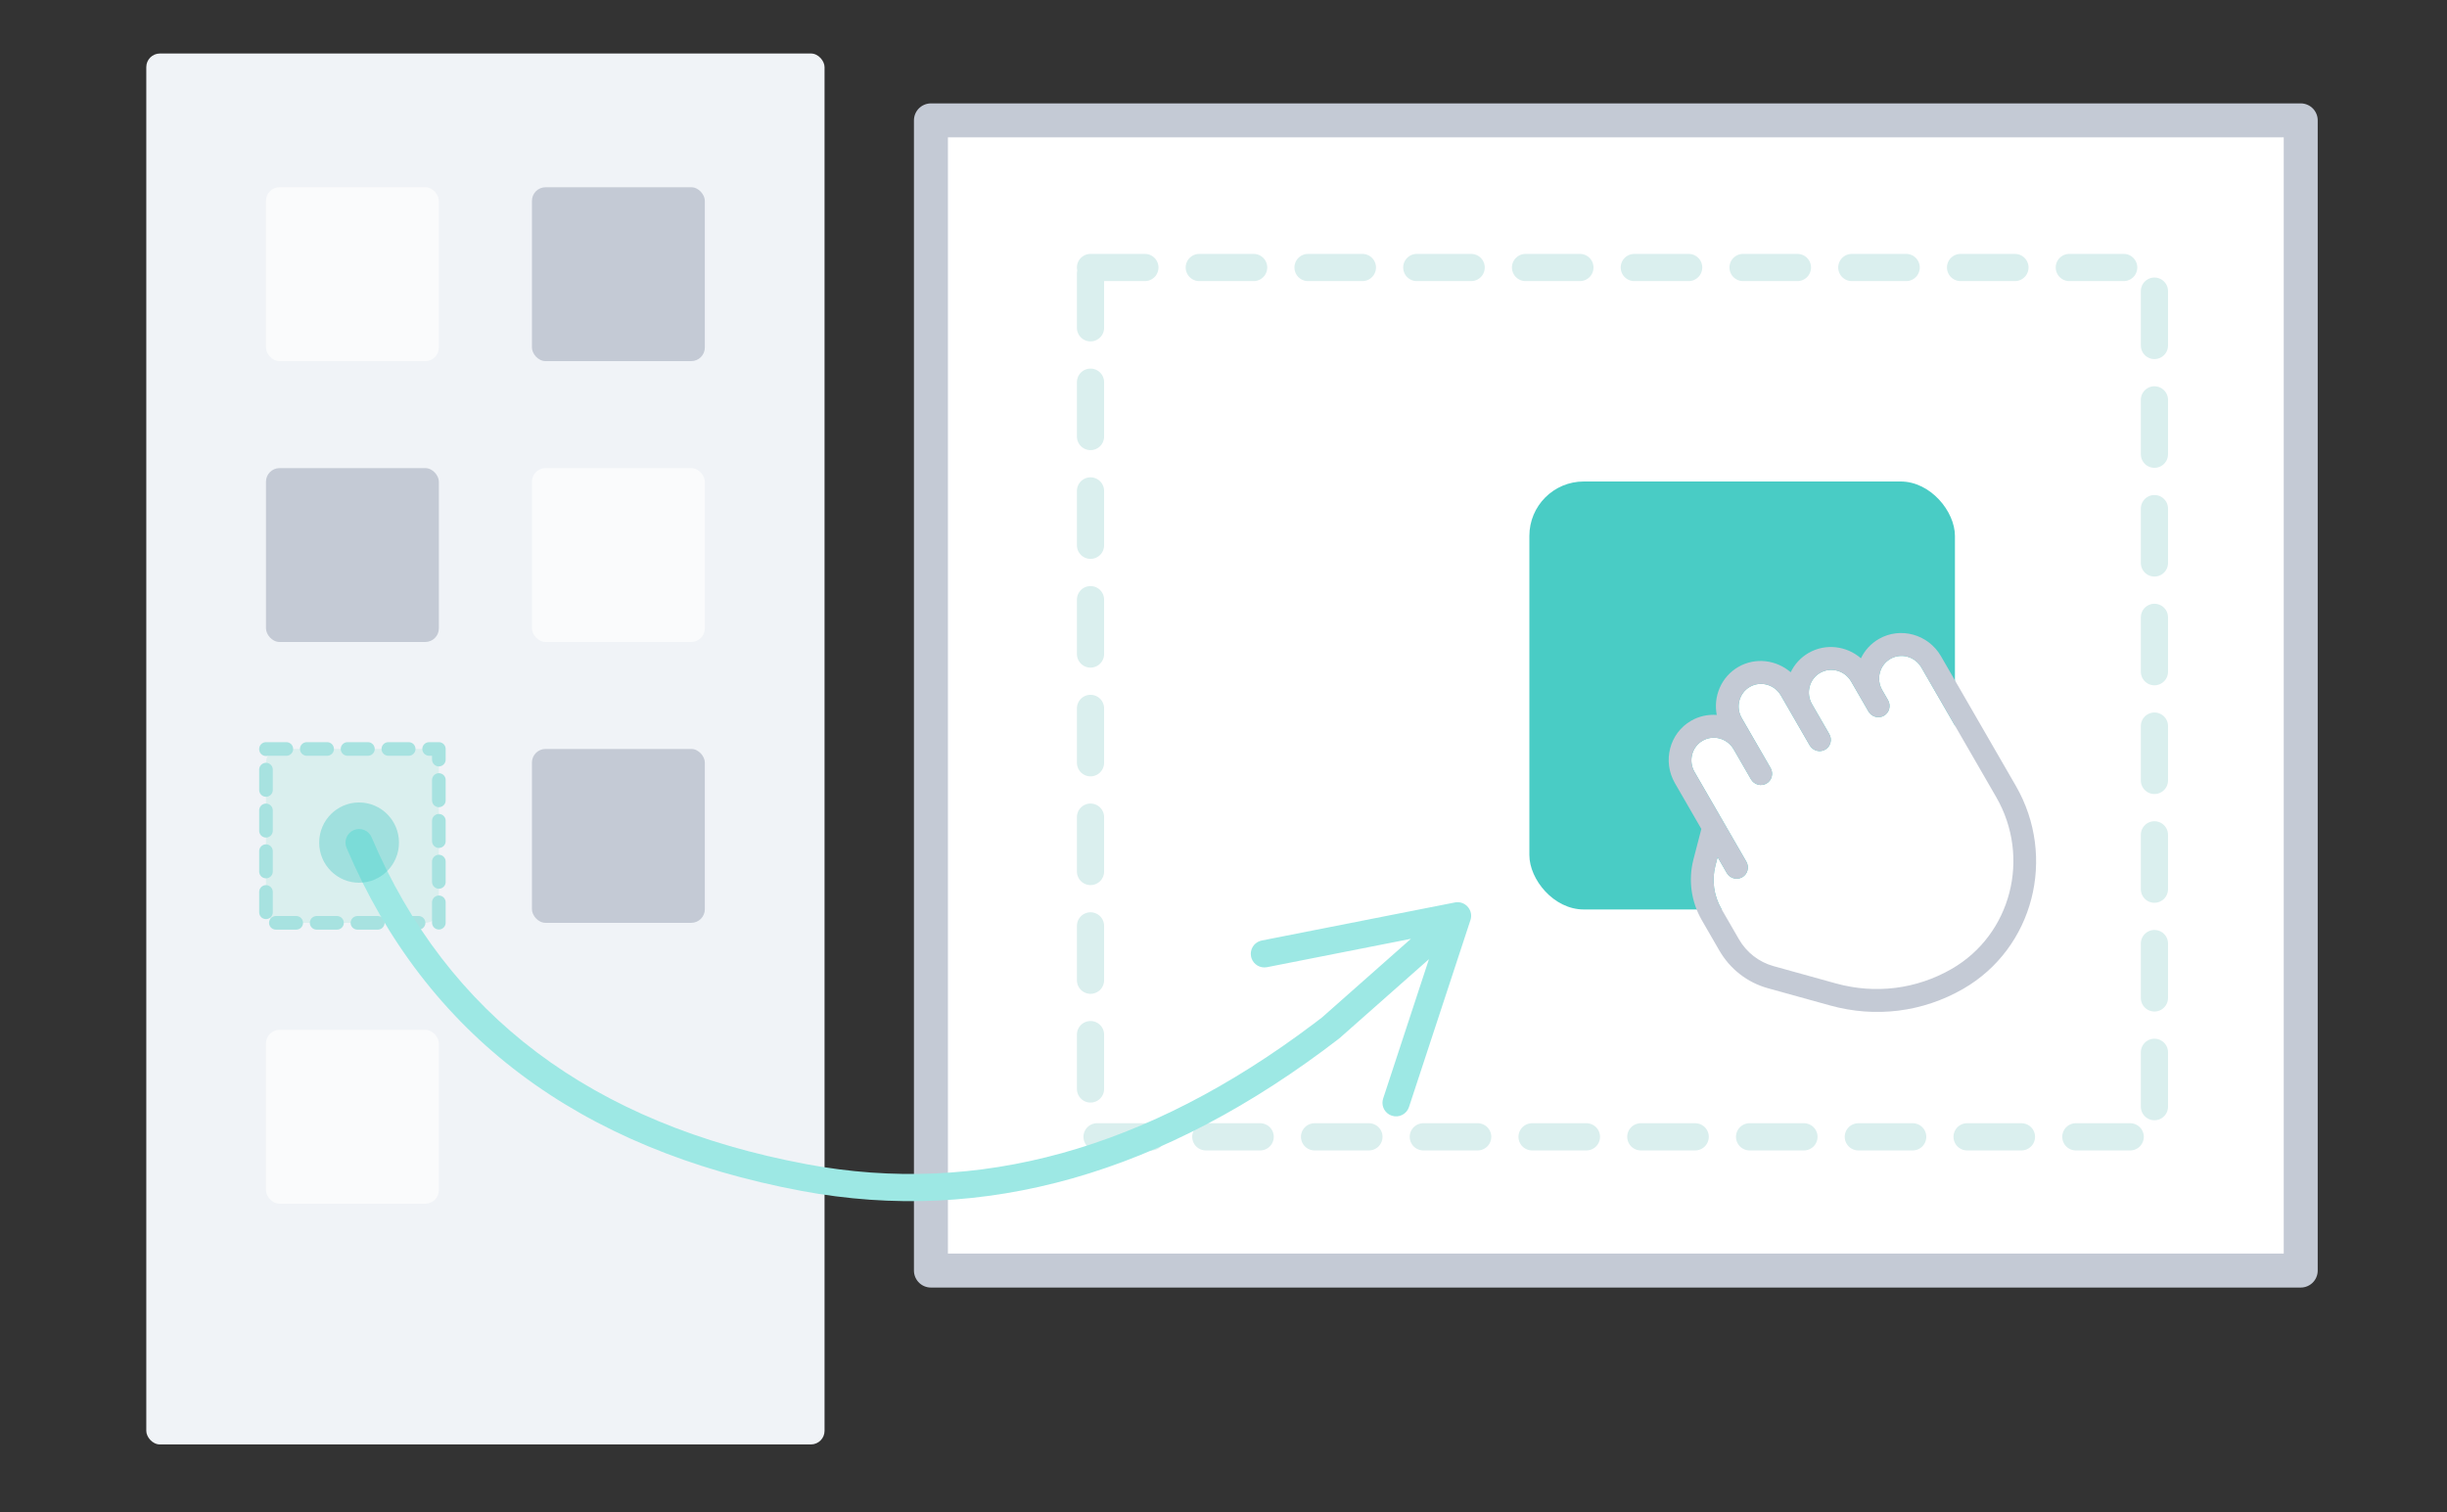 <?xml version="1.0" encoding="UTF-8"?>
<svg width="144px" height="89px" viewBox="0 0 144 89" version="1.1" xmlns="http://www.w3.org/2000/svg" xmlns:xlink="http://www.w3.org/1999/xlink">
    <rect x="0" y="0" width="144" height="89" fill="#333333" stroke="none"/>
    <title>290835A3-DB02-4A58-8A2C-467D217D0A5F</title>
    <g id="總體" stroke="none" stroke-width="1" fill="none" fill-rule="evenodd">
        <g id="編輯預覽區" transform="translate(-734, -3747)">
            <g id="Group-6" transform="translate(734, 3747)">
                <g id="Group-15" transform="translate(8.609, 3.149)">
                    <g id="Group-6" fill="#F0F3F7">
                        <rect id="Rectangle-Copy-9" x="0" y="0" width="39.913" height="81.866" rx="0.8"></rect>
                    </g>
                    <g id="Group-2" transform="translate(7.043, 7.872)">
                        <rect id="Rectangle" fill="#FAFBFC" fill-rule="nonzero" x="0" y="0" width="10.174" height="10.233" rx="0.8"></rect>
                        <rect id="Rectangle-Copy-10" fill="#C4CAD5" fill-rule="nonzero" x="15.652" y="0" width="10.174" height="10.233" rx="0.8"></rect>
                        <rect id="Rectangle-Copy-11" fill="#DAEFEE" fill-rule="nonzero" x="0" y="33.061" width="10.174" height="10.233" rx="0.8"></rect>
                        <path d="M0,33.061 L10.174,33.061 L10.174,43.294 L0,43.294 L0,33.061 Z" id="Rectangle" stroke="#A7E2E0" stroke-width="0.8" stroke-linecap="round" stroke-linejoin="round" stroke-dasharray="1.2"></path>
                        <rect id="Rectangle-Copy-12" fill="#FAFBFC" fill-rule="nonzero" x="15.652" y="16.531" width="10.174" height="10.233" rx="0.8"></rect>
                        <rect id="Rectangle" fill="#FAFBFC" fill-rule="nonzero" x="0" y="49.592" width="10.174" height="10.233" rx="0.8"></rect>
                        <rect id="Rectangle-Copy-10" fill="#C4CAD5" fill-rule="nonzero" x="0" y="16.531" width="10.174" height="10.233" rx="0.8"></rect>
                        <rect id="Rectangle-Copy-11" fill="#C4CAD5" fill-rule="nonzero" x="15.652" y="33.061" width="10.174" height="10.233" rx="0.8"></rect>
                    </g>
                    <g id="Group-11" transform="translate(46.174, 3.936)" stroke-linecap="round" stroke-linejoin="round">
                        <rect id="Rectangle" stroke="#C4CAD5" stroke-width="2" fill="#FFFFFF" x="0" y="0" width="80.609" height="67.697"></rect>
                        <path d="M9.391,8.659 L72,8.659 L72,59.825 L9.391,59.825 L9.391,8.659 Z" id="Rectangle" stroke="#DAEFEE" stroke-width="1.6" stroke-dasharray="3.2"></path>
                    </g>
                    <path id="Path-3" d="M13.258,46.13 C17.717,56.61 26.222,63.013 38.862,65.374 C48.942,67.257 58.882,64.507 68.686,57.117 L69.185,56.737 L74.421,52.107 L65.952,53.777 C65.554,53.855 65.168,53.624 65.04,53.252 L65.012,53.146 C64.934,52.749 65.164,52.362 65.537,52.235 L65.642,52.207 L77.009,49.967 C77.574,49.856 78.055,50.356 77.951,50.9 L77.924,51.002 L74.306,62.008 C74.168,62.428 73.715,62.656 73.296,62.518 C72.911,62.392 72.687,62.001 72.759,61.614 L72.786,61.508 L75.481,53.305 L70.203,57.97 C59.852,65.944 49.292,68.95 38.568,66.947 C25.419,64.49 16.462,57.748 11.786,46.756 C11.613,46.35 11.802,45.88 12.209,45.707 C12.615,45.534 13.085,45.723 13.258,46.13 Z" fill="#9DE8E4" fill-rule="nonzero"></path>
                    <rect id="Rectangle" fill="#49CCC5" fill-rule="nonzero" x="81.391" y="25.19" width="25.043" height="25.19" rx="3.2"></rect>
                    <g id="drag" transform="translate(100.019, 45.742) rotate(-30) translate(-100.019, -45.742) translate(90.041, 34.23)">
                        <path d="M18.626,14.221 C18.626,18.329 15.343,21.67 11.307,21.67 C8.911,21.67 6.659,20.721 4.966,18.997 L2.304,16.288 C1.676,15.647 1.33,14.797 1.33,13.893 L1.33,11.841 C1.33,10.937 1.676,10.086 2.304,9.447 L2.661,9.084 L2.661,10.158 C2.661,10.532 2.959,10.835 3.326,10.835 C3.693,10.835 3.991,10.532 3.991,10.158 L3.991,7.451 C3.991,7.449 3.991,7.449 3.991,7.448 L3.991,4.063 C3.991,3.317 4.587,2.709 5.322,2.709 C6.056,2.709 6.652,3.317 6.652,4.063 L6.652,6.095 C6.652,6.469 6.95,6.772 7.317,6.772 C7.685,6.772 7.983,6.469 7.983,6.095 L7.983,2.709 C7.983,1.963 8.579,1.354 9.313,1.354 C10.047,1.354 10.643,1.963 10.643,2.709 L10.643,6.095 C10.643,6.469 10.942,6.772 11.309,6.772 C11.676,6.772 11.974,6.469 11.974,6.095 L11.974,4.063 C11.974,3.317 12.57,2.709 13.304,2.709 C14.039,2.709 14.635,3.317 14.635,4.063 L14.635,6.095 C14.635,6.469 14.933,6.772 15.3,6.772 C15.667,6.772 15.965,6.469 15.965,6.095 L15.965,5.418 C15.965,4.671 16.561,4.063 17.296,4.063 C18.03,4.063 18.626,4.671 18.626,5.418 L18.626,14.221 Z" id="Path" fill="#FFFFFF"></path>
                        <path d="M17.296,2.709 C16.749,2.709 16.239,2.878 15.816,3.167 C15.452,2.113 14.463,1.354 13.304,1.354 C12.758,1.354 12.248,1.524 11.825,1.812 C11.46,0.758 10.472,0 9.313,0 C8.154,0 7.166,0.758 6.801,1.812 C6.378,1.524 5.869,1.354 5.322,1.354 C3.854,1.354 2.661,2.569 2.661,4.063 L2.661,7.169 L1.364,8.488 C0.484,9.385 -2.22430769e-13,10.574 -2.22430769e-13,11.84 L-2.22430769e-13,13.892 C-2.22430769e-13,15.158 0.484,16.349 1.364,17.246 L4.026,19.954 C5.97,21.934 8.557,23.025 11.309,23.025 C16.077,23.025 19.957,19.075 19.957,14.221 L19.957,5.418 C19.957,3.924 18.763,2.709 17.296,2.709 Z M18.626,14.221 C18.626,18.329 15.343,21.67 11.307,21.67 C8.911,21.67 6.659,20.721 4.966,18.997 L2.304,16.288 C1.676,15.647 1.33,14.797 1.33,13.893 L1.33,11.841 C1.33,10.937 1.676,10.086 2.304,9.447 L2.661,9.084 L2.661,10.158 C2.661,10.532 2.959,10.835 3.326,10.835 C3.693,10.835 3.991,10.532 3.991,10.158 L3.991,7.451 C3.991,7.449 3.991,7.449 3.991,7.448 L3.991,4.063 C3.991,3.317 4.587,2.709 5.322,2.709 C6.056,2.709 6.652,3.317 6.652,4.063 L6.652,6.095 C6.652,6.469 6.95,6.772 7.317,6.772 C7.685,6.772 7.983,6.469 7.983,6.095 L7.983,2.709 C7.983,1.963 8.579,1.354 9.313,1.354 C10.047,1.354 10.643,1.963 10.643,2.709 L10.643,6.095 C10.643,6.469 10.942,6.772 11.309,6.772 C11.676,6.772 11.974,6.469 11.974,6.095 L11.974,4.063 C11.974,3.317 12.57,2.709 13.304,2.709 C14.039,2.709 14.635,3.317 14.635,4.063 L14.635,6.095 C14.635,6.469 14.933,6.772 15.3,6.772 C15.667,6.772 15.965,6.469 15.965,6.095 L15.965,5.418 C15.965,4.671 16.561,4.063 17.296,4.063 C18.03,4.063 18.626,4.671 18.626,5.418 L18.626,14.221 Z" id="Shape" fill="#C4CAD5" fill-rule="nonzero"></path>
                    </g>
                    <g id="Group-3" transform="translate(10.174, 44.082)" fill="#49CCC5" fill-opacity="0.4">
                        <ellipse id="Oval-Copy" cx="2.348" cy="2.362" rx="2.348" ry="2.362"></ellipse>
                    </g>
                </g>
            </g>
        </g>
    </g>
</svg>